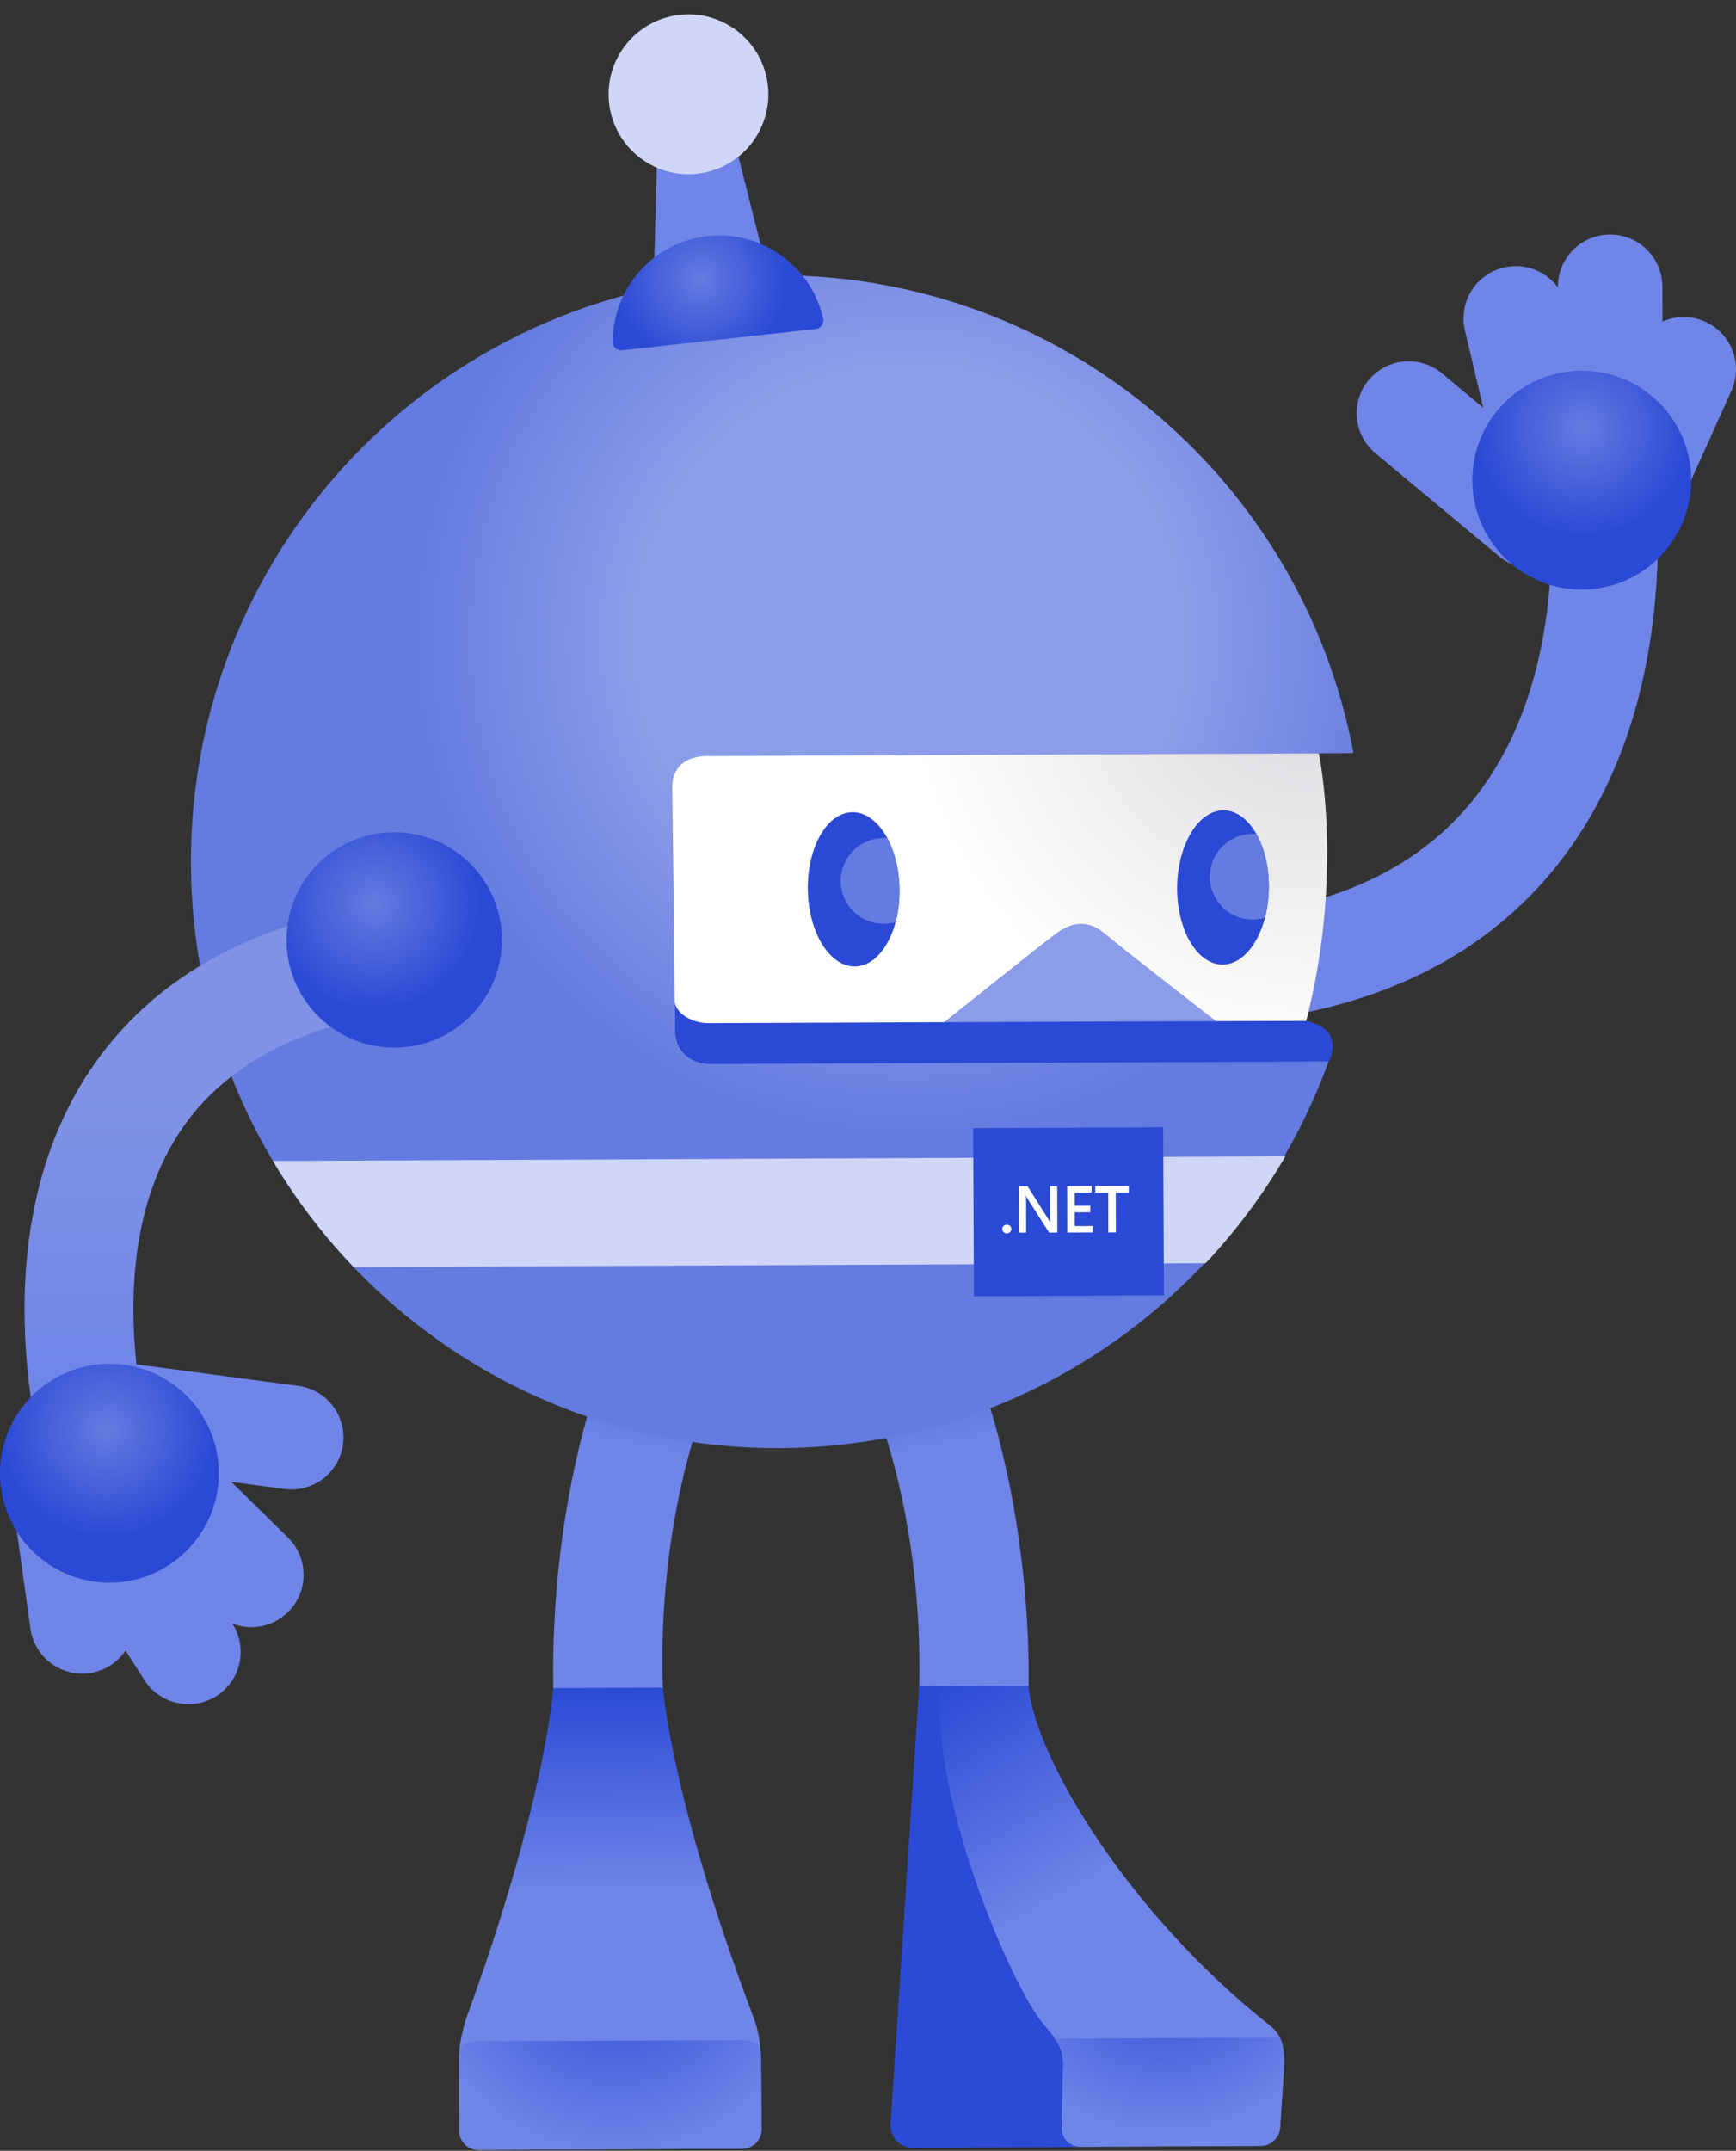 <svg width="419" height="519" viewBox="0 0 419 519" fill="none" xmlns="http://www.w3.org/2000/svg">
<rect x="0" y="0" width="419" height="519" fill="#333333" stroke="none"/>
<path d="M284.432 247.568L284.004 221.881C316.359 221.335 340.356 211.735 355.308 193.336C382.408 159.996 372.893 108.183 372.786 107.659L398.013 102.831C398.505 105.432 409.797 167.017 375.237 209.53C355.276 234.093 324.719 246.894 284.432 247.568Z" fill="#6F85E8"/>
<path d="M331.954 109.36L361.826 134.245C367.145 138.676 375.055 137.959 379.497 132.639C383.928 127.32 383.211 119.41 377.891 114.969L348.019 90.084C342.7 85.653 334.79 86.37 330.348 91.69C325.917 97.02 326.634 104.929 331.954 109.36Z" fill="#6F85E8"/>
<path d="M407.175 118.062L417.92 94.226C420.735 87.858 417.856 80.409 411.488 77.583C405.12 74.768 397.67 77.647 394.845 84.016L383.831 108.461L407.175 118.062Z" fill="#6F85E8"/>
<path d="M401.363 105.175L401.234 69.117C401.181 62.149 395.498 56.541 388.53 56.594C381.562 56.648 375.954 62.331 376.007 69.299L376.018 96.11L401.363 105.175Z" fill="#6F85E8"/>
<path d="M386.453 109.071L378.137 73.955C376.543 67.169 369.757 62.963 362.971 64.558C356.185 66.152 351.979 72.938 353.574 79.724L362.04 115.482L386.453 109.071Z" fill="#6F85E8"/>
<path d="M381.776 142.261C396.359 142.261 408.181 130.44 408.181 115.857C408.181 101.274 396.359 89.453 381.776 89.453C367.194 89.453 355.372 101.274 355.372 115.857C355.372 130.44 367.194 142.261 381.776 142.261Z" fill="url(#paint0_radial)"/>
<path d="M248.267 406.979C248.513 384.727 245.345 339.561 222.376 301.736L199.922 315.372C220.76 349.675 222.323 389.715 221.841 407.182C221.798 408.627 235.263 409.933 248.267 406.979Z" fill="url(#paint1_linear)"/>
<path d="M221.841 406.936L242.637 406.84L262.052 518.065L220.311 518.258C217.132 518.269 214.724 515.711 214.938 512.532L221.841 406.936Z" fill="#2B4AD5"/>
<path d="M306.566 488.814C310.173 491.661 310.109 495.782 309.831 500.127L308.964 513.452C308.803 515.839 306.727 517.798 304.34 517.809L260.832 518.012C258.125 518.023 256.08 515.839 256.262 513.142L256.551 499.335C256.883 494.315 255.192 492.474 251.307 487.744C244.649 479.663 224.967 435.62 226.84 406.925L248.256 406.829C249.691 423.858 272.167 461.682 306.566 488.814Z" fill="url(#paint2_linear)"/>
<path d="M309.82 500.127C310.023 497.088 310.077 494.176 308.889 491.715L254.635 491.961C256.134 494.166 256.765 496.092 256.562 499.314L256.273 513.121C256.091 515.828 258.146 518.012 260.843 517.99L304.34 517.798C306.727 517.787 308.803 515.828 308.964 513.442L309.82 500.127Z" fill="url(#paint3_radial)"/>
<path d="M133.552 407.471C133.103 385.22 135.864 340.021 158.49 301.993L181.073 315.425C160.545 349.921 159.346 389.972 159.989 407.428C160.042 408.884 146.578 410.318 133.552 407.471Z" fill="url(#paint4_linear)"/>
<path d="M110.798 497.152C110.765 494.187 111.204 491.575 112.457 487.23C131.882 434.132 133.52 407.364 133.52 407.364L159.999 407.246C159.999 407.246 161.819 433.512 181.716 486.427C183.289 490.195 183.471 493.641 183.674 496.831L183.792 513.816C183.803 516.374 181.716 518.483 179.158 518.494L177.873 518.504L116.781 518.782L115.496 518.793C112.927 518.804 110.83 516.728 110.819 514.159L110.798 497.152Z" fill="url(#paint5_linear)"/>
<path d="M110.798 497.152C110.798 496.67 110.808 496.199 110.83 495.739C110.969 494.262 111.643 492.603 114.875 492.582L180.207 492.282C182.561 492.367 183.343 494.176 183.589 495.311C183.621 495.814 183.664 496.328 183.696 496.82L183.813 513.806C183.824 515.411 183.011 516.824 181.769 517.669C181.031 518.172 180.132 518.472 179.179 518.483L177.895 518.494L116.802 518.772L115.528 518.782C114.244 518.793 113.077 518.269 112.232 517.434C111.386 516.599 110.862 515.432 110.851 514.148L110.798 497.152Z" fill="url(#paint6_radial)"/>
<path d="M314.979 246.348C324.162 210.407 318.008 181.777 318.008 181.777L326.452 181.734L326.656 181.574C314.262 115.75 256.326 66.099 186.949 66.42C108.796 66.773 45.723 130.424 46.077 208.577C46.43 286.731 110.08 349.803 188.234 349.45C249.905 349.172 302.178 309.474 321.304 254.343C321.872 251.999 321.797 247.804 314.979 246.348Z" fill="url(#paint7_radial)"/>
<path d="M310.237 279.035L65.877 280.148C71.4 289.428 77.95 298.012 85.367 305.761L290.972 304.829C298.336 297.005 304.8 288.368 310.237 279.035Z" fill="#CFD6F7"/>
<path d="M235.062 312.794L280.924 312.585L280.74 272.021L234.877 272.23L235.062 312.794Z" fill="#2A49D4"/>
<path d="M243.001 297.626C242.691 297.626 242.434 297.53 242.22 297.327C242.006 297.123 241.899 296.866 241.899 296.588C241.899 296.299 242.006 296.042 242.22 295.839C242.434 295.625 242.691 295.528 243.001 295.528C243.312 295.528 243.568 295.635 243.782 295.839C243.996 296.042 244.114 296.299 244.114 296.588C244.114 296.877 244.007 297.123 243.793 297.327C243.568 297.519 243.312 297.626 243.001 297.626Z" fill="white"/>
<path d="M255.192 297.434H253.212L247.967 289.203C247.839 289 247.721 288.775 247.636 288.55H247.593C247.636 288.786 247.657 289.299 247.657 290.091L247.668 297.444H245.912L245.891 286.228H247.999L253.062 294.265C253.276 294.597 253.415 294.833 253.479 294.95H253.511C253.458 294.651 253.437 294.148 253.437 293.441L253.426 286.217H255.17L255.192 297.434Z" fill="white"/>
<path d="M263.733 297.412L257.589 297.423L257.568 286.206L263.465 286.195V287.779L259.387 287.79L259.398 290.969L263.155 290.958V292.532L259.398 292.542L259.409 295.86L263.733 295.85V297.412Z" fill="white"/>
<path d="M272.445 287.758L269.298 287.769L269.32 297.401H267.5L267.479 287.769L264.343 287.779V286.195L272.434 286.174L272.445 287.758Z" fill="white"/>
<path d="M315.279 246.337C324.355 210.836 318.457 182.483 318.308 181.798L171.484 182.462C171.484 182.462 162.226 181.563 162.268 190.018C162.311 198.463 162.761 222.341 162.878 248.746C162.9 254.172 167.363 256.773 170.863 256.751C170.874 256.751 311.618 252.213 315.279 246.337Z" fill="url(#paint8_radial)"/>
<path d="M227.685 246.798C227.685 246.798 250.183 228.827 254.571 225.499C258.959 222.17 262.812 221.977 266.869 225.445C270.925 228.913 293.616 246.498 293.616 246.498L227.685 246.798Z" fill="#8B9CE8"/>
<path d="M320.748 256.141C320.748 256.141 324.943 248.414 315.279 246.348C315.289 246.305 170.927 246.894 170.927 246.894C167.566 246.905 163.232 244.925 162.846 241.671C162.857 244.004 162.878 246.369 162.889 248.756C162.91 253.68 166.582 256.27 169.878 256.698C170.21 256.73 170.542 256.773 170.874 256.773L180.742 256.73L320.748 256.141Z" fill="#2A49D4"/>
<path d="M206.4 233.214C212.511 233.095 217.302 224.667 217.102 214.39C216.901 204.112 211.785 195.878 205.674 195.997C199.563 196.116 194.772 204.544 194.973 214.821C195.173 225.099 200.289 233.333 206.4 233.214Z" fill="#2A49D4"/>
<path d="M306.249 214.267C306.356 203.989 301.488 195.605 295.377 195.541C289.266 195.478 284.225 203.758 284.118 214.037C284.011 224.315 288.878 232.699 294.99 232.763C301.101 232.826 306.142 224.545 306.249 214.267Z" fill="#2A49D4"/>
<path d="M205.905 205.291C208.152 203.022 211.192 202.016 214.157 202.262C215.912 205.495 217.014 209.733 217.111 214.389C217.164 217.3 216.811 220.04 216.158 222.513C212.669 223.519 208.752 222.662 205.979 219.922C201.912 215.909 201.88 209.348 205.905 205.291Z" fill="#647BE0"/>
<path d="M294.996 204.285C297.255 202.016 300.294 200.999 303.259 201.256C305.164 204.628 306.309 209.209 306.256 214.239C306.224 216.808 305.892 219.259 305.303 221.485C301.793 222.523 297.843 221.678 295.061 218.916C291.004 214.892 290.972 208.342 294.996 204.285Z" fill="#647BE0"/>
<path d="M11.634 357.017C10.917 354.716 -5.726 300.141 21.32 258.903C36.947 235.078 63.308 221.035 99.666 217.15L102.449 243.276C74.343 246.273 54.468 256.345 43.358 273.202C23.097 303.941 36.572 348.733 36.711 349.183L11.634 357.017Z" fill="url(#paint9_linear)"/>
<path d="M95.15 252.802C109.502 252.802 121.137 241.167 121.137 226.815C121.137 212.463 109.502 200.828 95.15 200.828C80.798 200.828 69.163 212.463 69.163 226.815C69.163 241.167 80.798 252.802 95.15 252.802Z" fill="url(#paint10_radial)"/>
<path d="M72.01 334.434L33.468 329.307C26.597 328.397 20.293 333.214 19.372 340.085C18.463 346.956 23.279 353.26 30.15 354.181L68.692 359.308C75.563 360.217 81.867 355.401 82.788 348.53C83.698 341.658 78.871 335.344 72.01 334.434Z" fill="#6F85E8"/>
<path d="M3.735 367.185L7.353 393.076C8.37 399.968 14.77 404.731 21.663 403.725C28.556 402.708 33.319 396.308 32.312 389.415L28.598 362.861L3.735 367.185Z" fill="#6F85E8"/>
<path d="M15.519 374.988L34.849 405.427C38.606 411.292 46.408 413.005 52.273 409.248C58.139 405.491 59.851 397.689 56.094 391.823L41.795 369.144L15.519 374.988Z" fill="#6F85E8"/>
<path d="M26.051 363.739L51.803 389.019C56.769 393.911 64.753 393.846 69.644 388.88C74.536 383.914 74.472 375.929 69.516 371.038L43.294 345.297L26.051 363.739Z" fill="#6F85E8"/>
<path d="M26.404 381.912C40.987 381.912 52.809 370.091 52.809 355.508C52.809 340.925 40.987 329.104 26.404 329.104C11.822 329.104 0 340.925 0 355.508C0 370.091 11.822 381.912 26.404 381.912Z" fill="url(#paint11_radial)"/>
<path d="M184.73 63.631L157.819 66.589L158.561 38.541L177.888 36.418L184.73 63.631Z" fill="#6F85E8"/>
<path d="M170.018 41.647C180.455 39.521 187.193 29.336 185.067 18.899C182.941 8.461 172.757 1.723 162.319 3.849C151.882 5.975 145.144 16.16 147.27 26.598C149.396 37.035 159.58 43.773 170.018 41.647Z" fill="#CFD6F7"/>
<path d="M196.885 79.385C198.102 79.246 198.948 78.091 198.684 76.9C195.851 64.282 183.923 55.538 170.773 56.993C157.622 58.437 147.886 69.573 147.865 82.499C147.863 83.723 148.949 84.66 150.168 84.532L196.885 79.385Z" fill="url(#paint12_radial)"/>
<defs>
<radialGradient id="paint0_radial" cx="0" cy="0" r="1" gradientUnits="userSpaceOnUse" gradientTransform="translate(382.004 103.457) scale(26.406)">
<stop stop-color="#647BE0"/>
<stop offset="1" stop-color="#2A49D4"/>
</radialGradient>
<linearGradient id="paint1_linear" x1="214.439" y1="303.482" x2="236.702" y2="409.505" gradientUnits="userSpaceOnUse">
<stop stop-color="#2B4AD5"/>
<stop offset="0.44" stop-color="#6F85E8"/>
</linearGradient>
<linearGradient id="paint2_linear" x1="231.673" y1="404.144" x2="297.805" y2="522.048" gradientUnits="userSpaceOnUse">
<stop stop-color="#2B4AD5"/>
<stop offset="0.44" stop-color="#6F85E8"/>
</linearGradient>
<radialGradient id="paint3_radial" cx="0" cy="0" r="1" gradientUnits="userSpaceOnUse" gradientTransform="translate(280.957 469.555) rotate(-0.261) scale(45.833)">
<stop offset="0.034" stop-color="#2B4AD5"/>
<stop offset="0.996" stop-color="#6F85E8"/>
</radialGradient>
<linearGradient id="paint4_linear" x1="166.061" y1="303.491" x2="144.763" y2="409.709" gradientUnits="userSpaceOnUse">
<stop stop-color="#2B4AD5"/>
<stop offset="0.44" stop-color="#6F85E8"/>
</linearGradient>
<linearGradient id="paint5_linear" x1="146.739" y1="407.302" x2="147.246" y2="518.627" gradientUnits="userSpaceOnUse">
<stop stop-color="#2B4AD5"/>
<stop offset="0.44" stop-color="#6F85E8"/>
</linearGradient>
<radialGradient id="paint6_radial" cx="0" cy="0" r="1" gradientUnits="userSpaceOnUse" gradientTransform="translate(148.63 470.023) rotate(179.739) scale(50.248)">
<stop offset="0.034" stop-color="#2B4AD5"/>
<stop offset="0.996" stop-color="#6F85E8"/>
</radialGradient>
<radialGradient id="paint7_radial" cx="0" cy="0" r="1" gradientUnits="userSpaceOnUse" gradientTransform="translate(219.219 153.929) rotate(179.739) scale(140.935)">
<stop offset="0.474" stop-color="#8B9CE8"/>
<stop offset="0.862" stop-color="#647BE0"/>
</radialGradient>
<radialGradient id="paint8_radial" cx="0" cy="0" r="1" gradientUnits="userSpaceOnUse" gradientTransform="translate(314.861 158.738) rotate(179.739) scale(146.053)">
<stop offset="0.093" stop-color="#DDDDE1"/>
<stop offset="0.657" stop-color="white"/>
</radialGradient>
<linearGradient id="paint9_linear" x1="54.185" y1="217.159" x2="54.185" y2="357.022" gradientUnits="userSpaceOnUse">
<stop offset="0.334" stop-color="#7F92E5"/>
<stop offset="0.849" stop-color="#6F85E8"/>
</linearGradient>
<radialGradient id="paint10_radial" cx="0" cy="0" r="1" gradientUnits="userSpaceOnUse" gradientTransform="translate(90.349 218.071) rotate(-0.261) scale(25.992)">
<stop stop-color="#647BE0"/>
<stop offset="1" stop-color="#2A49D4"/>
</radialGradient>
<radialGradient id="paint11_radial" cx="0" cy="0" r="1" gradientUnits="userSpaceOnUse" gradientTransform="translate(25.805 345.043) scale(26.411)">
<stop stop-color="#647BE0"/>
<stop offset="1" stop-color="#2A49D4"/>
</radialGradient>
<radialGradient id="paint12_radial" cx="0" cy="0" r="1" gradientUnits="userSpaceOnUse" gradientTransform="translate(169.113 67.366) rotate(-32.203) scale(21.077)">
<stop stop-color="#647BE0"/>
<stop offset="1" stop-color="#2A49D4"/>
</radialGradient>
</defs>
</svg>
